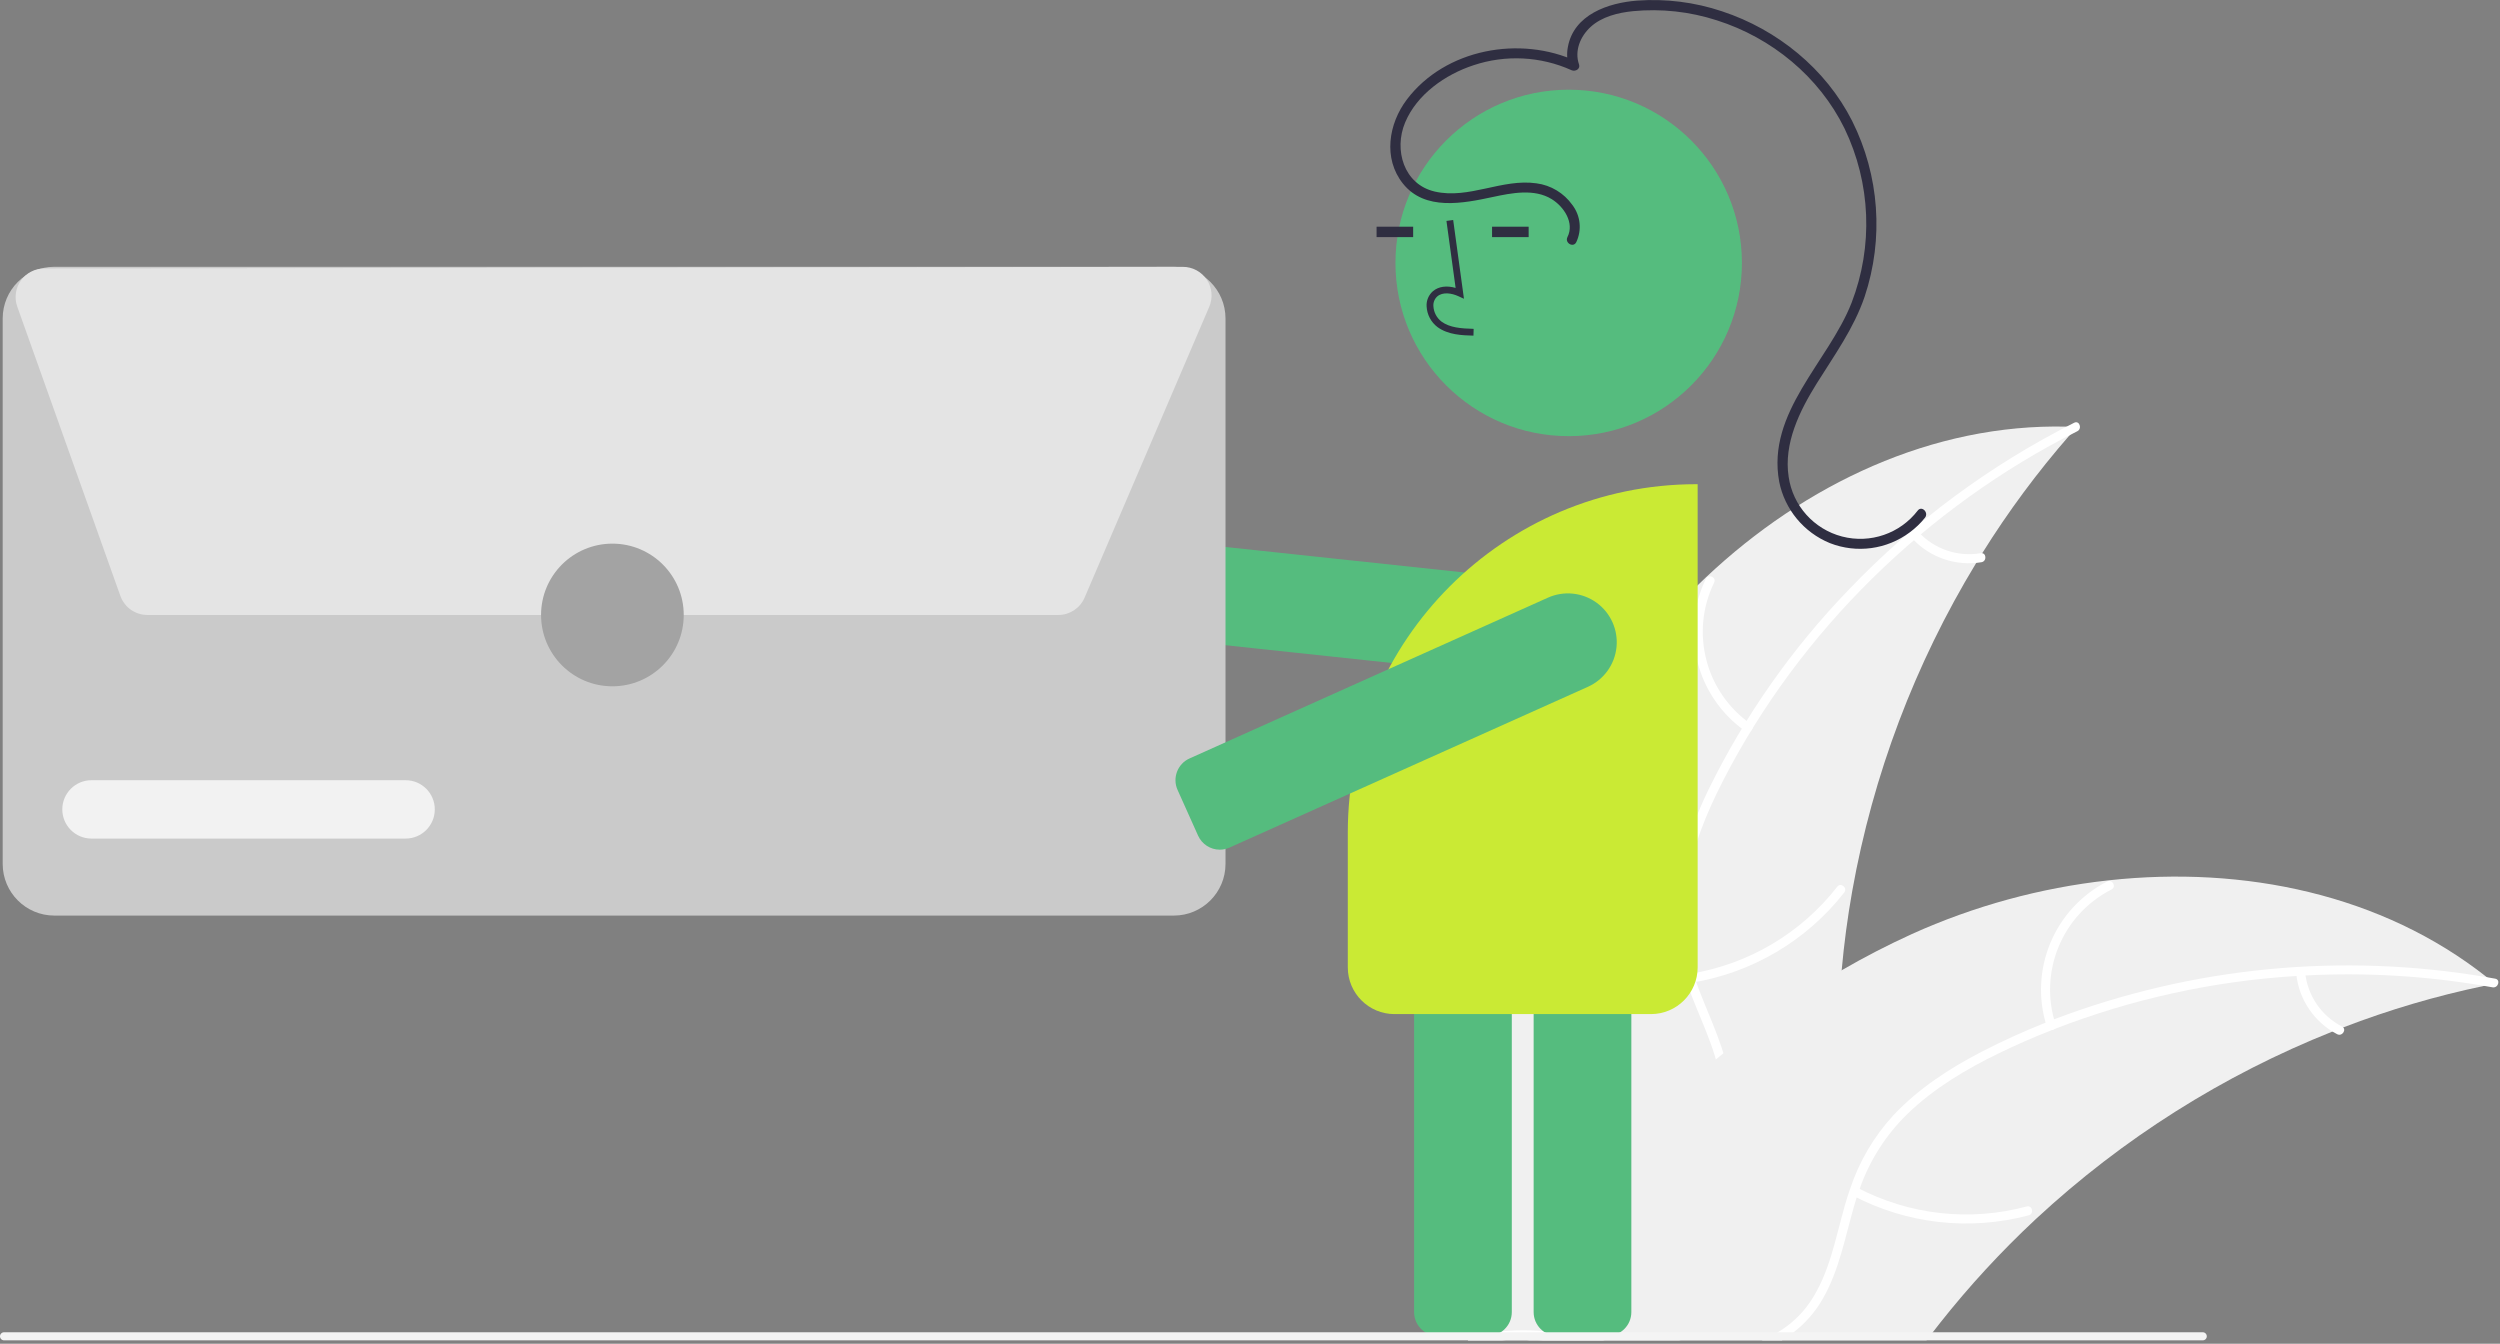 <?xml version="1.0" encoding="UTF-8"?>
<svg width="240px" height="129px" viewBox="0 0 240 129" version="1.1" xmlns="http://www.w3.org/2000/svg" xmlns:xlink="http://www.w3.org/1999/xlink">
    <rect x="0" y="0" width="240" height="129" fill="#808080" stroke="none"/>
    <title>注册页配图@2x</title>
    <g id="页面1" stroke="none" stroke-width="1" fill="none" fill-rule="evenodd">
        <g id="注册弹窗" transform="translate(-841, -368)" fill-rule="nonzero">
            <g id="编组-8" transform="translate(727, 271)">
                <g id="注册页配图" transform="translate(114, 97)">
                    <path d="M199.383,40.989 C199.151,41.246 198.923,41.504 198.698,41.765 L198.695,41.768 C195.596,45.317 192.788,49.108 190.295,53.106 C190.099,53.416 189.906,53.729 189.717,54.042 C183.837,63.715 179.802,74.394 177.815,85.539 C177.812,85.558 177.809,85.574 177.805,85.594 C177.362,88.095 177.027,90.612 176.801,93.146 C176.622,95.112 176.511,97.084 176.468,99.061 C176.286,107.337 176.948,116.559 171.564,122.846 C169.542,125.207 166.852,126.857 163.911,127.897 C163.025,128.21 162.121,128.469 161.204,128.673 L146.817,128.673 C146.622,128.647 146.426,128.618 146.227,128.589 C145.017,128.409 143.811,128.21 142.604,128.011 L142.536,128.002 L142.363,128.057 L141.313,128.399 C141.313,128.367 141.31,128.334 141.31,128.302 C141.306,128.243 141.303,128.181 141.303,128.122 C141.3,128.047 141.297,127.972 141.293,127.897 C141.29,127.822 141.287,127.75 141.287,127.675 C141.281,127.552 141.274,127.424 141.274,127.297 C140.576,107.921 142.559,87.877 151.839,70.878 C154.987,65.126 159.02,59.904 163.79,55.405 C173.279,46.467 185.521,40.662 198.391,40.956 C198.721,40.962 199.05,40.972 199.383,40.989 Z" id="路径" fill="#F0F0F0"></path>
                    <path d="M199.42,41.4 C184.978,48.662 172.764,60.585 165.388,74.995 C163.793,78.111 162.447,81.41 161.895,84.883 C161.342,88.358 161.827,91.648 163.067,94.918 C164.201,97.907 165.706,100.834 166.094,104.047 C166.502,107.433 165.309,110.627 163.105,113.183 C160.409,116.311 156.75,118.283 153.105,120.088 C149.057,122.092 144.822,124.109 141.994,127.767 C141.651,128.21 140.983,127.652 141.326,127.21 C146.246,120.846 154.833,119.517 160.715,114.357 C163.46,111.949 165.495,108.7 165.298,104.937 C165.126,101.647 163.576,98.628 162.402,95.611 C161.169,92.443 160.526,89.248 160.89,85.842 C161.262,82.357 162.482,78.999 163.99,75.856 C167.463,68.755 172.03,62.245 177.525,56.563 C183.761,50.043 191.066,44.638 199.124,40.582 C199.622,40.331 199.915,41.151 199.42,41.4 L199.42,41.4 Z" id="路径" fill="#FFFFFF"></path>
                    <path d="M167.538,70.185 C162.869,66.893 161.272,60.703 163.766,55.563 C164.012,55.061 164.805,55.42 164.559,55.923 C162.227,60.706 163.728,66.476 168.095,69.516 C168.554,69.837 167.995,70.503 167.538,70.185 L167.538,70.185 Z" id="路径" fill="#FFFFFF"></path>
                    <path d="M162.292,93.478 C167.872,92.564 172.903,89.58 176.38,85.122 C176.725,84.68 177.392,85.238 177.049,85.679 C173.421,90.312 168.18,93.406 162.371,94.344 C161.817,94.433 161.742,93.567 162.292,93.478 L162.292,93.478 Z" id="路径" fill="#FFFFFF"></path>
                    <path d="M184.209,51.106 C185.725,52.729 187.955,53.481 190.144,53.107 C190.696,53.011 190.771,53.878 190.223,53.973 C187.803,54.375 185.342,53.551 183.652,51.774 C183.475,51.616 183.45,51.348 183.596,51.161 C183.751,50.978 184.024,50.953 184.209,51.106 L184.209,51.106 Z" id="路径" fill="#FFFFFF"></path>
                    <path d="M239.501,94.431 C239.159,94.499 238.823,94.565 238.48,94.643 C238.477,94.643 238.471,94.646 238.467,94.646 C233.861,95.608 229.339,96.942 224.948,98.634 L224.945,98.637 C224.602,98.761 224.257,98.895 223.921,99.029 L223.917,99.029 C213.406,103.214 203.759,109.309 195.466,117.006 C195.45,117.022 195.434,117.035 195.417,117.052 C195.414,117.058 195.408,117.061 195.404,117.065 C195.395,117.074 195.382,117.084 195.372,117.094 C192.083,120.164 189.031,123.478 186.241,127.007 C186.01,127.3 185.778,127.597 185.547,127.897 C185.345,128.155 185.146,128.412 184.944,128.673 L140.922,128.673 C140.993,128.569 141.075,128.461 141.147,128.357 C141.147,128.354 141.15,128.354 141.15,128.35 C141.202,128.275 141.254,128.204 141.297,128.132 C141.3,128.129 141.303,128.125 141.303,128.122 C141.32,128.103 141.336,128.08 141.349,128.067 C141.385,128.005 141.427,127.953 141.46,127.897 C141.467,127.889 141.474,127.881 141.479,127.871 C142.259,126.775 143.041,125.68 143.844,124.591 L143.844,124.587 C143.849,124.583 143.853,124.577 143.857,124.571 C143.86,124.565 143.86,124.565 143.866,124.561 C149.993,116.22 156.867,108.319 164.726,101.712 C164.961,101.513 165.199,101.308 165.45,101.116 C169.007,98.157 172.801,95.494 176.791,93.153 C176.795,93.149 176.798,93.149 176.801,93.146 C178.983,91.881 181.229,90.721 183.541,89.667 C189.509,86.975 195.862,85.237 202.37,84.518 C202.392,84.515 202.412,84.515 202.435,84.511 C202.451,84.508 202.467,84.508 202.484,84.505 C215.42,83.103 228.659,85.845 238.735,93.811 C238.992,94.017 239.244,94.219 239.501,94.431 Z" id="路径" fill="#F0F0F0"></path>
                    <path d="M149.188,127.897 C150.812,128.08 152.436,128.373 154.063,128.673 L148.128,128.673 C147.496,128.621 146.863,128.588 146.227,128.588 C145.549,128.578 144.871,128.606 144.196,128.673 L140.922,128.673 C140.922,128.677 140.918,128.677 140.918,128.68 L140.918,128.673 C140.935,128.536 141.022,128.416 141.147,128.357 C141.174,128.341 141.204,128.329 141.235,128.321 C141.261,128.315 141.284,128.308 141.31,128.302 C141.662,128.207 142.011,128.125 142.363,128.057 C142.445,128.041 142.523,128.024 142.604,128.011 C142.839,127.966 143.074,127.93 143.306,127.897 C145.258,127.648 147.235,127.648 149.188,127.897 Z" id="路径" fill="#FFFFFF"></path>
                    <path d="M239.283,94.783 C239.015,94.734 238.748,94.688 238.48,94.643 C232.818,93.678 227.067,93.343 221.331,93.645 C221.041,93.658 220.751,93.674 220.461,93.694 C212.502,94.18 204.667,95.898 197.234,98.784 C197.232,98.786 197.23,98.787 197.227,98.787 C197.146,98.815 197.067,98.846 196.989,98.882 L196.986,98.882 C195.258,99.56 193.557,100.305 191.883,101.116 C188.736,102.645 185.674,104.468 183.14,106.91 C181.06,108.927 179.48,111.401 178.526,114.136 C178.425,114.407 178.33,114.684 178.239,114.961 C178.171,115.183 178.102,115.405 178.037,115.627 C177.14,118.695 176.583,121.94 174.955,124.737 C174.247,125.959 173.309,127.032 172.193,127.897 C171.831,128.177 171.453,128.436 171.062,128.673 L169.128,128.673 C169.661,128.453 170.176,128.193 170.671,127.897 C171.912,127.162 172.975,126.163 173.785,124.969 C175.627,122.24 176.208,118.894 177.088,115.78 C177.238,115.252 177.398,114.736 177.577,114.228 C178.443,111.57 179.87,109.129 181.761,107.07 C184.158,104.51 187.154,102.563 190.249,100.962 C192.238,99.935 194.286,99.006 196.376,98.174 C196.647,98.067 196.917,97.959 197.191,97.855 C210.431,92.825 224.774,91.429 238.735,93.811 C239.005,93.854 239.273,93.903 239.54,93.952 C240.088,94.053 239.827,94.881 239.283,94.783 Z" id="路径" fill="#FFFFFF"></path>
                    <path d="M196.497,98.571 C194.751,93.131 197.203,87.228 202.288,84.625 C202.788,84.372 203.205,85.136 202.705,85.389 C197.963,87.805 195.688,93.315 197.344,98.372 C197.518,98.904 196.67,99.1 196.497,98.571 L196.497,98.571 Z" id="路径" fill="#FFFFFF"></path>
                    <path d="M178.285,114.011 C183.29,116.64 189.103,117.287 194.564,115.821 C195.105,115.676 195.302,116.523 194.762,116.668 C189.076,118.183 183.029,117.498 177.826,114.75 C177.33,114.488 177.792,113.75 178.285,114.011 L178.285,114.011 Z" id="路径" fill="#FFFFFF"></path>
                    <path d="M221.295,93.374 C221.528,95.583 222.856,97.526 224.829,98.545 C225.327,98.801 224.865,99.538 224.37,99.284 C222.196,98.148 220.727,96.009 220.448,93.572 C220.401,93.34 220.543,93.111 220.772,93.05 C221.006,92.996 221.239,93.141 221.295,93.374 L221.295,93.374 Z" id="路径" fill="#FFFFFF"></path>
                    <path d="M149.689,65.336 C149.52,65.336 149.351,65.327 149.183,65.309 L111.689,61.305 C111.087,61.241 110.535,60.94 110.155,60.469 C109.775,59.998 109.597,59.395 109.662,58.793 L110.19,53.845 L110.196,53.846 C110.409,52.668 111.494,51.854 112.685,51.98 L150.178,55.984 C152.655,56.248 154.493,58.404 154.363,60.891 C154.233,63.379 152.18,65.331 149.689,65.336 L149.689,65.336 Z" id="路径" fill="#55BC7E"></path>
                    <path d="M154.326,128.249 L149.513,128.249 C148.253,128.248 147.232,127.227 147.23,125.967 L147.23,85.853 C147.232,84.593 148.253,83.572 149.513,83.571 L154.326,83.571 C155.586,83.572 156.607,84.593 156.609,85.853 L156.609,125.967 C156.607,127.227 155.586,128.248 154.326,128.249 Z" id="路径" fill="#55BC7E"></path>
                    <path d="M142.85,128.249 L138.037,128.249 C136.777,128.248 135.756,127.227 135.755,125.967 L135.755,85.853 C135.756,84.593 136.777,83.572 138.037,83.571 L142.85,83.571 C144.11,83.572 145.131,84.593 145.133,85.853 L145.133,125.967 C145.131,127.227 144.11,128.248 142.85,128.249 L142.85,128.249 Z" id="路径" fill="#55BC7E"></path>
                    <circle id="椭圆形" fill="#55BC7E" cx="150.594" cy="25.241" r="16.63"></circle>
                    <path d="M141.452,32.222 C140.374,32.192 139.032,32.154 137.998,31.399 C137.375,30.926 136.994,30.201 136.955,29.419 C136.917,28.863 137.142,28.321 137.562,27.954 C138.101,27.498 138.89,27.391 139.739,27.641 L138.859,21.208 L139.505,21.12 L140.54,28.682 L140,28.434 C139.375,28.147 138.516,28.001 137.983,28.452 C137.717,28.691 137.578,29.04 137.607,29.396 C137.639,29.978 137.922,30.517 138.383,30.873 C139.188,31.46 140.257,31.536 141.47,31.57 L141.452,32.222 Z" id="路径" fill="#2F2E41"></path>
                    <rect id="矩形" fill="#2F2E41" x="132.151" y="21.763" width="3.512" height="1"></rect>
                    <rect id="矩形" fill="#2F2E41" x="143.238" y="21.763" width="3.512" height="1"></rect>
                    <path d="M112.692,87.896 L5.214,87.896 C2.478,87.893 0.261,85.676 0.258,82.939 L0.258,30.57 C0.261,27.834 2.478,25.617 5.214,25.613 L112.692,25.613 C115.428,25.617 117.646,27.834 117.649,30.57 L117.649,82.939 C117.646,85.676 115.428,87.893 112.692,87.896 Z" id="路径" fill="#CACACA"></path>
                    <path d="M101.596,59.037 L14.146,59.037 C12.985,59.036 11.949,58.305 11.557,57.212 L1.659,29.443 C1.36,28.602 1.487,27.668 2.001,26.938 C2.515,26.208 3.352,25.773 4.245,25.771 L113.558,25.619 L113.562,25.619 C114.486,25.619 115.348,26.083 115.857,26.855 C116.366,27.626 116.453,28.601 116.089,29.45 L115.939,29.386 L116.089,29.45 L104.123,57.371 C103.69,58.383 102.696,59.038 101.596,59.037 L101.596,59.037 Z" id="路径" fill="#E4E4E4"></path>
                    <path d="M38.938,80.503 L8.783,80.503 C7.236,80.503 5.981,79.249 5.981,77.701 C5.981,76.154 7.236,74.9 8.783,74.9 L38.938,74.9 C40.485,74.9 41.74,76.154 41.74,77.701 C41.74,79.249 40.485,80.503 38.938,80.503 L38.938,80.503 Z" id="路径" fill="#F2F2F2"></path>
                    <path d="M158.496,97.353 L133.867,97.353 C131.395,97.35 129.391,95.346 129.388,92.873 L129.388,79.907 C129.409,61.456 144.361,46.504 162.812,46.483 L162.975,46.483 L162.975,92.873 C162.972,95.346 160.968,97.35 158.496,97.353 L158.496,97.353 Z" id="路径" fill="#CAEA34"></path>
                    <path d="M117.099,81.569 C116.199,81.568 115.384,81.04 115.015,80.22 L113.045,75.829 C112.531,74.678 113.045,73.329 114.194,72.812 L148.597,57.378 C150.126,56.691 151.905,56.872 153.264,57.853 C154.623,58.834 155.355,60.466 155.184,62.133 C155.013,63.8 153.966,65.25 152.436,65.935 L118.032,81.368 C117.739,81.501 117.421,81.569 117.099,81.569 L117.099,81.569 Z" id="路径" fill="#55BC7E"></path>
                    <path d="M151.32,23.253 C151.878,22.081 151.731,20.695 150.939,19.666 C150.129,18.529 148.883,17.78 147.499,17.599 C144.208,17.125 141.015,19.143 137.746,18.391 C134.755,17.703 133.794,14.38 134.891,11.762 C136.022,9.058 138.742,7.155 141.451,6.265 C144.538,5.234 147.9,5.403 150.868,6.74 C151.22,6.903 151.739,6.627 151.587,6.187 C151.135,4.886 151.705,3.506 152.68,2.602 C153.767,1.596 155.327,1.219 156.761,1.072 C159.48,0.812 162.224,1.112 164.822,1.953 C170.081,3.625 174.637,7.358 177.075,12.334 C179.601,17.578 179.846,23.633 177.753,29.064 C175.534,34.738 169.575,39.588 170.803,46.245 C171.334,48.902 173.162,51.116 175.672,52.14 C178.238,53.145 181.142,52.751 183.347,51.099 C183.889,50.697 184.377,50.227 184.798,49.7 C185.185,49.211 184.498,48.515 184.107,49.008 C182.406,51.225 179.543,52.209 176.838,51.505 C174.134,50.8 172.114,48.545 171.711,45.78 C171.217,42.574 172.762,39.447 174.407,36.81 C176.098,34.1 177.967,31.53 179.006,28.477 C180.86,22.918 180.428,16.85 177.805,11.61 C175.265,6.596 170.625,2.84 165.317,1.086 C162.693,0.208 159.921,-0.141 157.161,0.059 C154.396,0.274 151.092,1.388 150.517,4.504 C150.389,5.152 150.432,5.822 150.643,6.448 L151.362,5.895 C145.951,3.378 138.749,4.677 135.06,9.551 C133.3,11.876 132.758,15.212 134.681,17.623 C136.793,20.271 140.464,19.519 143.32,18.909 C145.118,18.526 147.288,18.087 148.959,19.114 C150.126,19.832 151.171,21.385 150.475,22.759 C150.192,23.319 151.035,23.815 151.32,23.253 L151.32,23.253 Z" id="路径" fill="#2F2E41"></path>
                    <path d="M211.852,128.285 C211.852,128.388 211.812,128.487 211.739,128.56 C211.666,128.633 211.567,128.674 211.464,128.673 L0.388,128.673 C0.174,128.673 -1.95652174e-05,128.5 -1.95652174e-05,128.285 C-1.95652174e-05,128.071 0.174,127.897 0.388,127.897 L211.464,127.897 C211.567,127.897 211.666,127.938 211.739,128.011 C211.812,128.083 211.852,128.182 211.852,128.285 L211.852,128.285 Z" id="路径" fill="#F4F4F4"></path>
                    <circle id="椭圆形" fill="#A3A3A3" cx="58.79" cy="59.037" r="6.848"></circle>
                </g>
            </g>
        </g>
    </g>
</svg>
